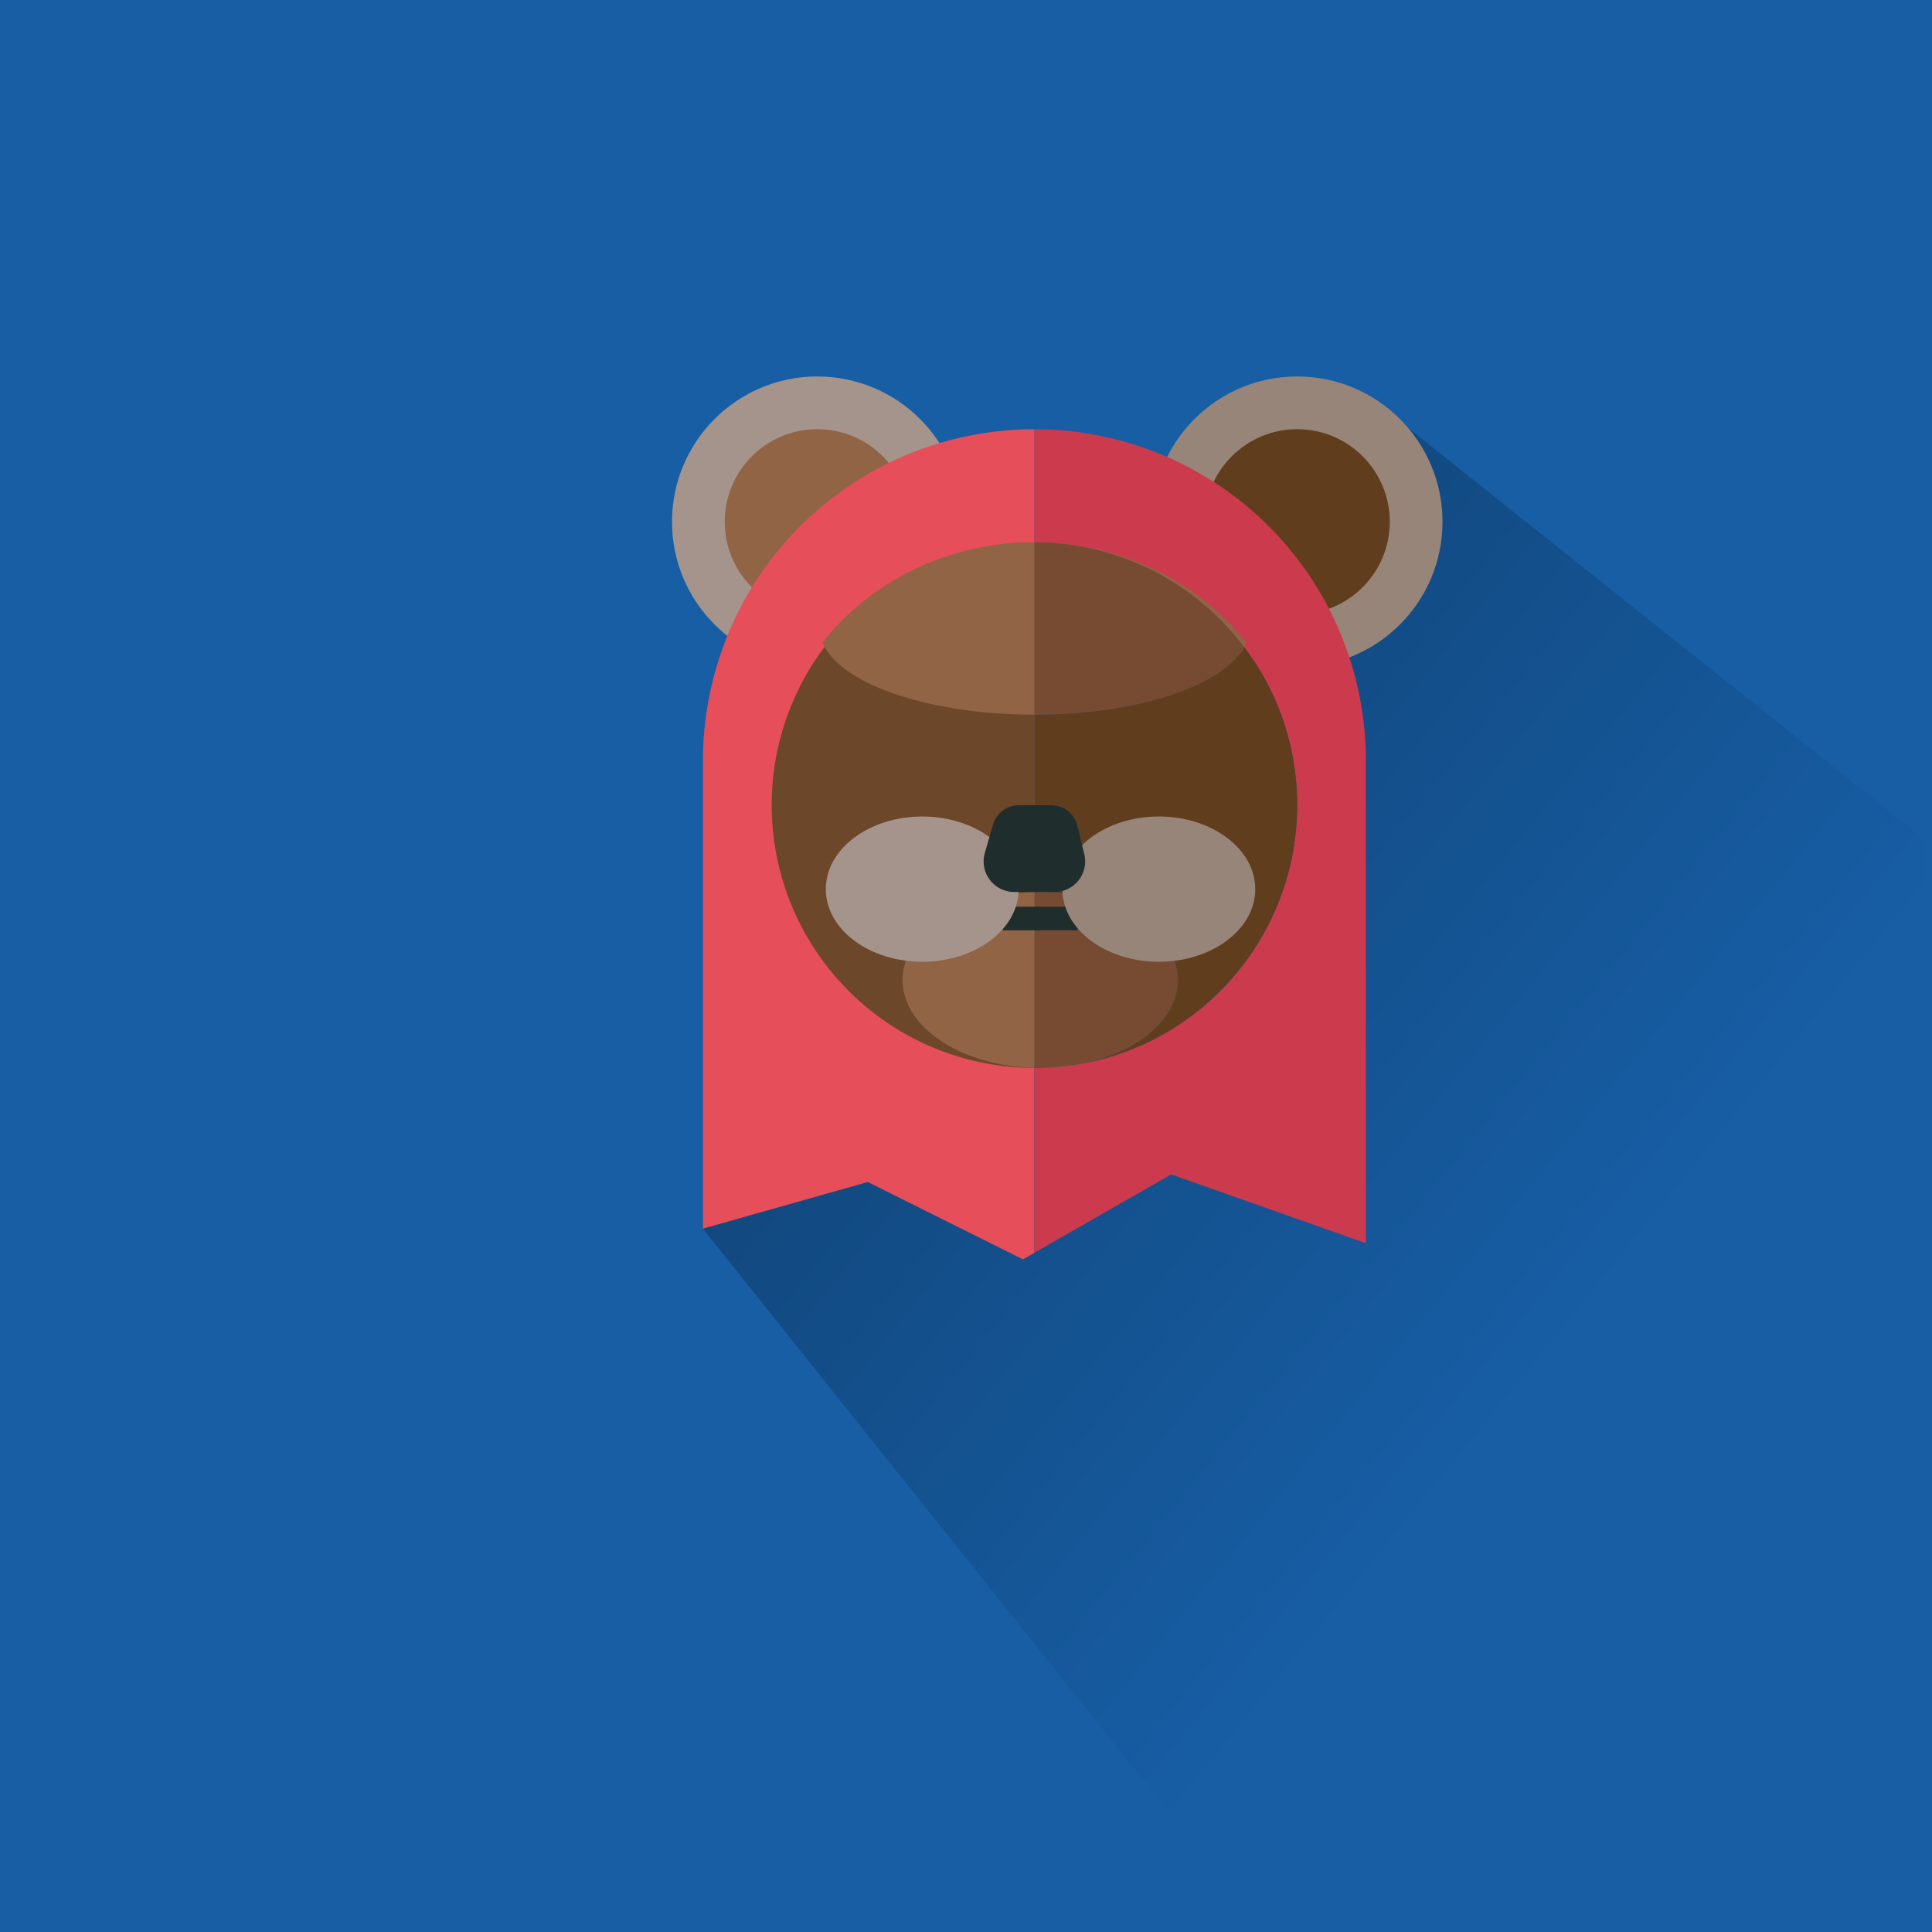 <svg xmlns="http://www.w3.org/2000/svg" xmlns:xlink="http://www.w3.org/1999/xlink" viewBox="0 0 1011.09 1011.09">
  <defs>
    <style>
      .cls-1 {
        fill: #175ea5;
      }

      .cls-2 {
        opacity: 0.31;
        fill: url(#Dégradé_sans_nom_9);
      }

      .cls-3 {
        fill: #a5948b;
      }

      .cls-4 {
        fill: #916446;
      }

      .cls-5 {
        fill: #988579;
      }

      .cls-6 {
        fill: #603e1d;
      }

      .cls-7 {
        fill: #e64e5a;
      }

      .cls-8 {
        fill: #cc3b4d;
      }

      .cls-9 {
        fill: #6d4729;
      }

      .cls-10 {
        fill: #774b32;
      }

      .cls-11 {
        fill: #1f2e2d;
      }

      .cls-12 {
        fill: none;
      }
    </style>
    <linearGradient id="Dégradé_sans_nom_9" data-name="Dégradé sans nom 9" x1="411.48" y1="381.77" x2="817.17" y2="711.07" gradientUnits="userSpaceOnUse">
      <stop offset="0"/>
      <stop offset="1" stop-opacity="0"/>
    </linearGradient>
  </defs>
  <g id="Calque_2" data-name="Calque 2">
    <g id="Calque_1-2" data-name="Calque 1">
      <g>
        <rect class="cls-1" width="1011.09" height="1011.09"/>
        <polyline class="cls-2" points="367.88 643.03 661.83 1011.09 1007.63 1011.09 1007.63 439.56 731.74 219.83 606.46 486.32"/>
        <circle class="cls-3" cx="427.73" cy="273.06" r="76.04"/>
        <circle class="cls-4" cx="427.73" cy="273.06" r="48.45"/>
        <circle class="cls-5" cx="678.88" cy="273.06" r="76.04"/>
        <circle class="cls-6" cx="678.88" cy="273.06" r="48.45"/>
        <path class="cls-7" d="M367.88,398.08V643l86.27-24.42,81.19,40.5,6-3.44v-431A173.47,173.47,0,0,0,367.88,398.08Z"/>
        <path class="cls-8" d="M544.36,466.81c-1,0-2,0-3,.05v-45.5h9a14,14,0,0,1,13.57,10.71l3.58,15a16,16,0,0,1-15.58,19.74Z"/>
        <path class="cls-8" d="M714.81,398.08V650.61l-101.89-36-71.58,41V558.84c.59,0,1.18,0,1.78,0h.19A138.57,138.57,0,0,0,569.75,556h0a137.57,137.57,0,0,0,82.42-216l-1.08-1.45q-2.85-3.78-6-7.35c-.78-.9-1.58-1.79-2.38-2.67l-.15-.16q-.63-.69-1.29-1.38c-.79-.84-1.6-1.68-2.42-2.5-.29-.3-.58-.59-.88-.88l-.68-.67c-.45-.44-.9-.88-1.36-1.31s-.92-.87-1.38-1.29l-1.4-1.28q-1.41-1.28-2.85-2.49c-2-1.74-4.15-3.43-6.3-5.05-.37-.28-.74-.56-1.12-.83-1.11-.83-2.24-1.63-3.38-2.42-.42-.3-.84-.59-1.27-.87s-1.05-.71-1.58-1.05-1.06-.7-1.6-1l-1.61-1q-3.22-2-6.59-3.82l-1.68-.9-1.7-.88c-.57-.29-1.14-.58-1.71-.85-1.14-.57-2.3-1.11-3.46-1.64-.58-.27-1.16-.53-1.75-.78s-1.17-.52-1.76-.76-1.25-.52-1.87-.78l-1.69-.67-1.8-.69c-.6-.23-1.2-.45-1.81-.66s-1.22-.44-1.83-.64c-1.22-.42-2.44-.82-3.68-1.2l-1.4-.43-2.33-.67c-1.25-.36-2.51-.69-3.77-1l-1.9-.46-1.91-.43-1.37-.29c-2.1-.44-4.23-.83-6.37-1.17-.65-.11-1.31-.21-2-.3-1.31-.19-2.62-.36-3.94-.51l-1.78-.2-2.27-.21c-1.19-.11-2.39-.19-3.59-.26l-2.34-.12-2-.07-2.1,0h-1.78V224.62A173.46,173.46,0,0,1,714.81,398.08Z"/>
        <path class="cls-6" d="M678.87,421.36A137.57,137.57,0,0,1,569.8,555.94c27.25-6.57,46.62-23.38,46.62-43.09,0-25.42-32.26-46-72.06-46h7.53a16,16,0,0,0,15.58-19.74l-3.58-15a14,14,0,0,0-13.57-10.71h-9V374c53.85,0,98.84-15.2,109.8-35.5l1.08,1.45A136.94,136.94,0,0,1,678.87,421.36Z"/>
        <path class="cls-9" d="M551.89,466.81h-7.53c-1,0-2,0-3,.05v92c.59,0,1.18,0,1.78,0h-1.78A137.54,137.54,0,0,1,430.47,340l1.08-1.45A137.35,137.35,0,0,1,535.42,284l2.05-.07,2.1,0h1.77V421.36h9a14,14,0,0,1,13.57,10.71l3.58,15A16,16,0,0,1,551.89,466.81Z"/>
        <path class="cls-10" d="M616.42,512.85c0,19.71-19.37,36.52-46.62,43.09h0a138.57,138.57,0,0,1-26.44,2.93h-.19c-.6,0-1.19,0-1.78,0v-92c1,0,2-.05,3-.05C584.16,466.81,616.42,487.43,616.42,512.85Z"/>
        <path class="cls-4" d="M541.34,466.86v92c-38.39-1-69-21.21-69-46S503,467.86,541.34,466.86Z"/>
        <path class="cls-4" d="M569.75,556a108.82,108.82,0,0,1-25.39,2.94h-1.05A138.57,138.57,0,0,0,569.75,556Z"/>
        <rect class="cls-11" x="524.8" y="474.51" width="39.14" height="12.37"/>
        <ellipse class="cls-5" cx="606.46" cy="465.32" rx="50.46" ry="38.01"/>
        <path class="cls-10" d="M651.14,338.53c-11,20.3-55.95,35.5-109.8,35.5V283.84h1.78l2.1,0,2,.07A137.33,137.33,0,0,1,651.14,338.53Z"/>
        <path class="cls-4" d="M539.57,283.85h1.77V374c-53.84,0-98.83-15.2-109.79-35.5a22.28,22.28,0,0,1-1.08-2.27c24.31-30.89,63.09-51.24,107-52.37Z"/>
        <path class="cls-4" d="M652.22,336.26a22.28,22.28,0,0,1-1.08,2.27,137.34,137.34,0,0,0-105.92-54.64C589.12,285,627.91,305.37,652.22,336.26Z"/>
        <path class="cls-5" d="M599.36,493.67c-8.69-2.58,28.95-13.58,28.95-13.58"/>
        <ellipse class="cls-3" cx="482.64" cy="465.32" rx="50.46" ry="38.01"/>
        <path class="cls-11" d="M551.89,466.81H530.8a16,16,0,0,1-15.38-20.51l4.35-14.9a14,14,0,0,1,13.39-10h17.16a14,14,0,0,1,13.57,10.71l3.58,15A16,16,0,0,1,551.89,466.81Z"/>
        <line class="cls-12" x1="541.34" y1="735.73" x2="541.34" y2="655.67"/>
        <line class="cls-12" x1="541.34" y1="224.62" x2="541.34" y2="173.5"/>
      </g>
    </g>
  </g>
</svg>
